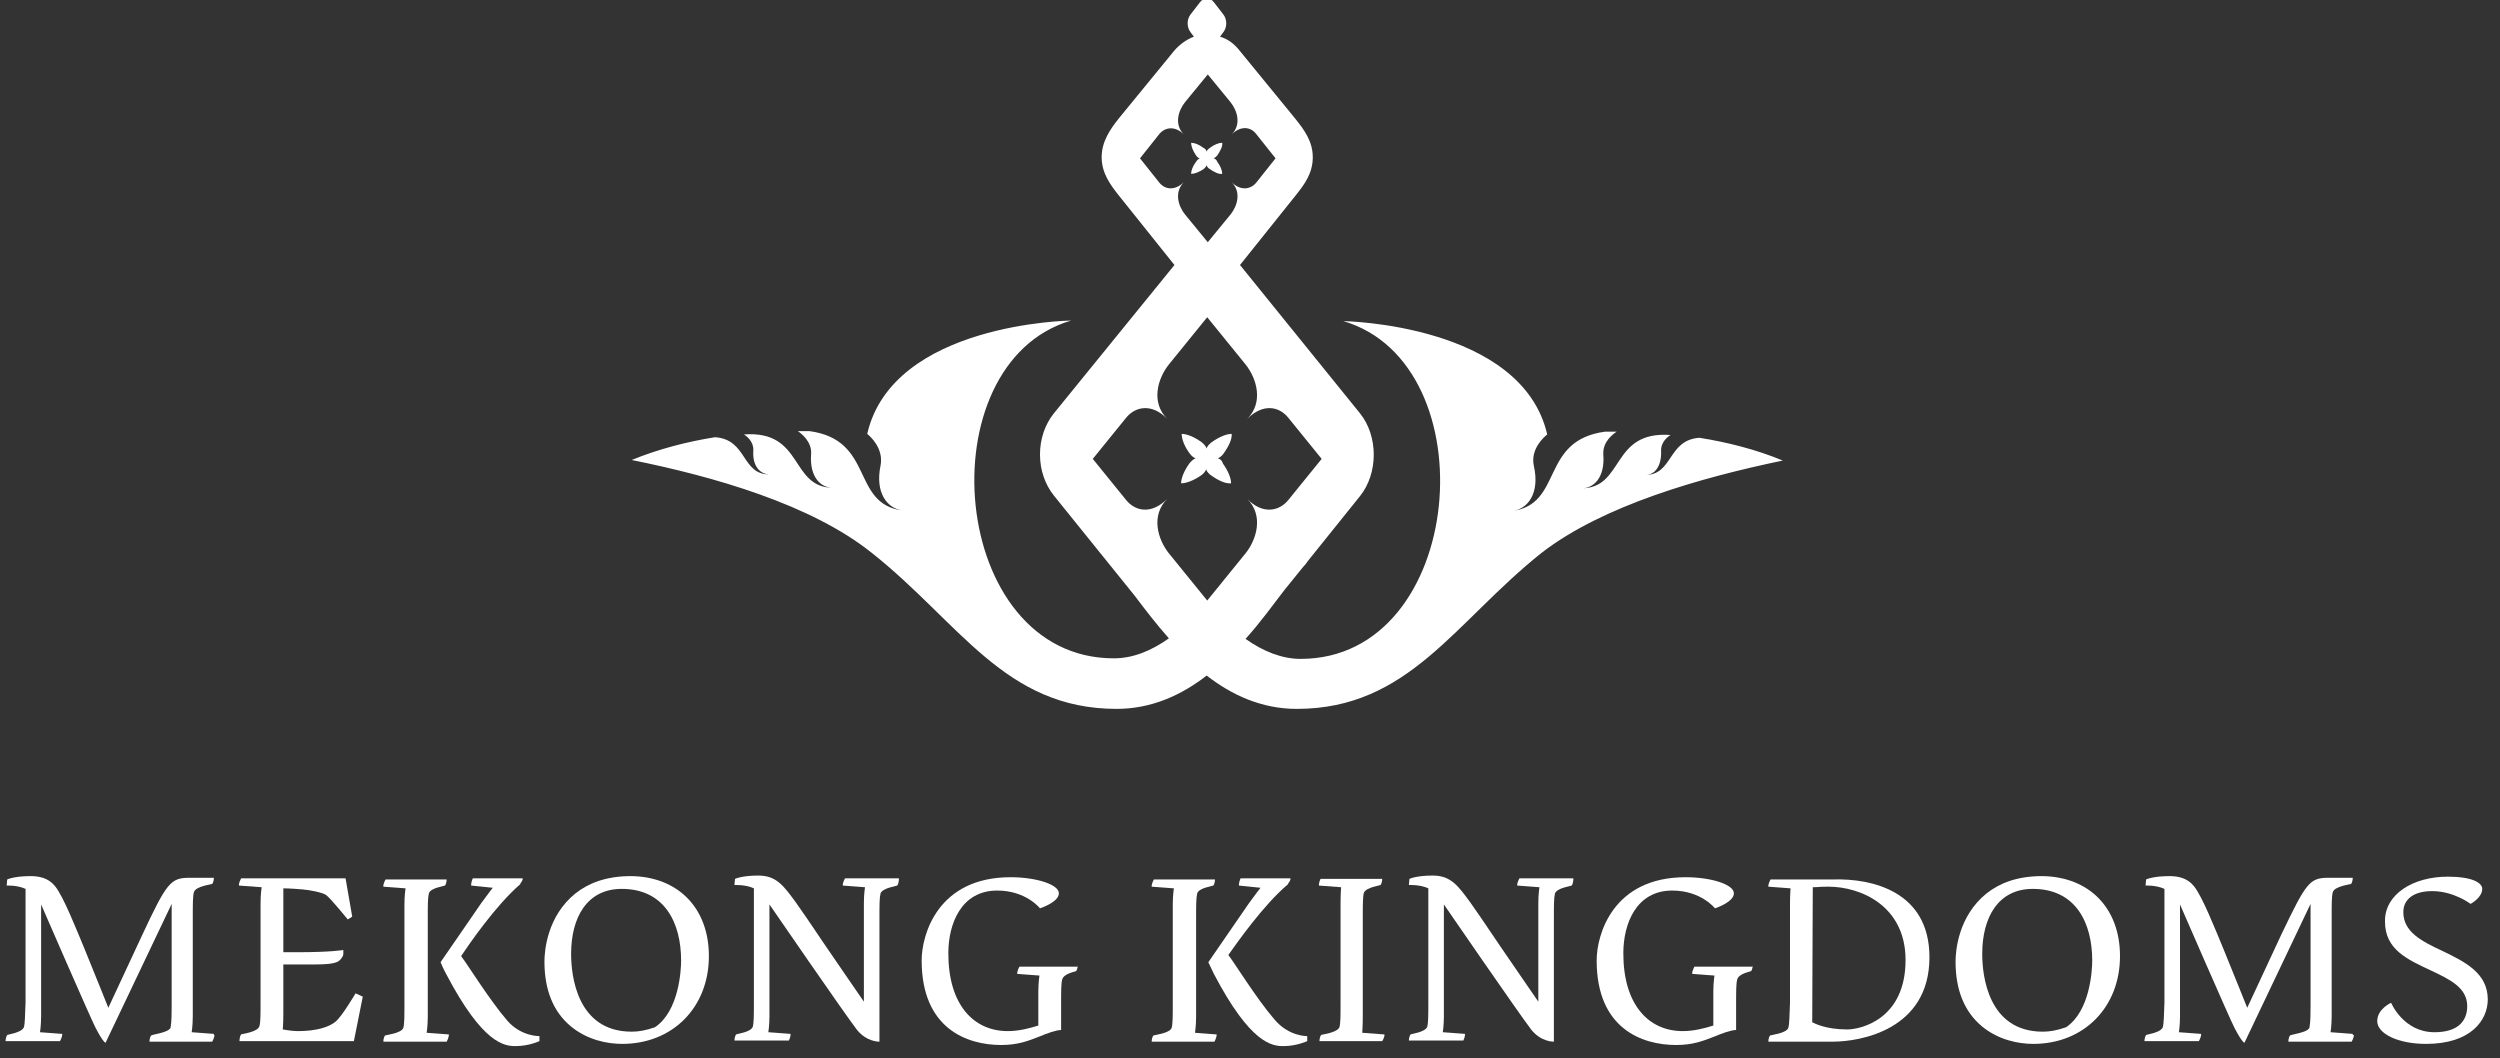 <?xml version="1.0" encoding="utf-8"?>
<!-- Generator: Adobe Illustrator 19.0.0, SVG Export Plug-In . SVG Version: 6.00 Build 0)  -->
<svg version="1.1" xmlns="http://www.w3.org/2000/svg" xmlns:xlink="http://www.w3.org/1999/xlink" x="0px" y="0px"
	 viewBox="0 0 450 190.5" style="enable-background:new 0 0 450 190.5;" xml:space="preserve">
<rect x="0" y="0" width="450" height="190.5" fill="#333333" stroke="none"/>
<style type="text/css">
	.st0{display:none;}
	.st1{display:inline;fill:#C9BDBD;}
	.st2{fill:#FFFFFF;}
</style>
<g id="Layer_2" class="st0">
	<rect id="XMLID_1_" x="-3.2" class="st1" width="459.2" height="190.5"/>
</g>
<g id="Layer_1">
	<g id="XMLID_2_">
		<g id="XMLID_29_">
			<path id="XMLID_34_" class="st2" d="M305.9,78.8c-5.8,0.4-4.7,6.8-9.9,6.7c1.7,0.1,3.1-1.4,3-4.3c-0.1-1.6,1.2-2.6,1.7-2.9
				c-10.9-0.8-8.2,9.7-16.2,9.6c2.4,0.1,4.4-2,4.1-6c-0.2-2.4,1.8-3.8,2.4-4.2c-0.7,0-1.4,0-2.1,0c-11.8,1.6-7.4,13.1-16.8,14.3
				c2.9-0.3,5.1-3.2,4-8.1c-0.7-3.1,1.9-5.3,2.4-5.7c-4.6-19.9-36.7-20.4-36.7-20.4c26.3,7.7,22.1,60.8-7.7,60.8
				c-3.4,0-6.8-1.4-9.9-3.6c2.7-3,5-6.2,7-8.8l3.4-4.2c0,0,0,0,0.1-0.1c0.3-0.3,0.5-0.6,0.7-0.9l9.4-11.7c3.3-4.1,3.3-10.8,0-14.9
				l-21.6-26.7l10-12.5c1.6-2,3.1-4,3.1-6.9s-1.6-5-3.2-7l-9.9-12.1c-1-1.3-2.2-2.2-3.6-2.6l0.6-0.8c0.7-0.9,0.7-2.3,0-3.2l-1.7-2.2
				c-0.7-0.9-1.8-0.9-2.5,0l-1.7,2.2c-0.7,0.9-0.7,2.3,0,3.2l0.6,0.8c-1.3,0.5-2.6,1.4-3.6,2.6l-9.9,12.1c-1.6,2-3.1,4.2-3.1,7
				s1.5,4.9,3.1,6.9l10,12.5l-21.7,26.7c-1.6,2-2.5,4.6-2.5,7.4c0,2.8,0.9,5.4,2.5,7.4l14.6,18.1c1.8,2.4,3.8,5,6.1,7.6
				c-3.1,2.2-6.4,3.6-9.9,3.6c-29.8,0-34-53.1-7.7-60.8c0,0-32.1,0.4-36.7,20.4c0.5,0.4,3,2.6,2.4,5.7c-1,4.8,1.1,7.7,4,8.1
				c-9.4-1.2-5-12.7-16.8-14.3c-0.7,0-1.4,0-2.1,0c0.6,0.4,2.6,1.9,2.4,4.2c-0.3,4,1.7,6.1,4.1,6c-8,0.1-5.3-10.4-16.2-9.6
				c0.5,0.3,1.8,1.3,1.7,2.9c-0.2,2.9,1.3,4.3,3,4.3c-5.2,0.1-4-6.3-9.9-6.7c-5,0.8-10.1,2.1-15,4.1c14.9,3,32.3,8,43.2,16.7
				c15.8,12.5,23.9,28.1,44.1,28.1c6.3,0,11.7-2.5,16.2-6c4.5,3.5,9.9,6,16.2,6c20.2,0,28.4-15.6,44.1-28.1
				C288.5,91,306,86,320.9,82.9C316.1,80.9,310.9,79.6,305.9,78.8 M208.7,32.9l-3.5-4.4c0,0,3.5-4.4,3.5-4.4c1-1.2,2.8-1.5,4.4,0.1
				c-1.8-1.8-1-4.3,0.2-5.8l4.1-5l4.1,5c1.2,1.5,2,4,0.2,5.8c1.6-1.6,3.4-1.4,4.4-0.1l3.5,4.4l-3.5,4.4c-1,1.2-2.8,1.5-4.4-0.1
				c1.8,1.8,1,4.3-0.2,5.8l-4.1,5l-4.1-5c-1.2-1.5-2-4-0.2-5.8C211.4,34.4,209.7,34.1,208.7,32.9 M217.3,108.1l-6.9-8.5
				c-2-2.5-3.3-6.8-0.3-9.8c-2.8,2.8-5.7,2.3-7.4,0.2c0,0-6-7.4-6-7.4c0,0,6-7.4,6-7.4c1.7-2.1,4.7-2.6,7.4,0.2
				c-3-3-1.7-7.3,0.3-9.8l6.9-8.5l6.9,8.5c2,2.5,3.3,6.8,0.3,9.8c2.8-2.8,5.7-2.3,7.4-0.2l6,7.4l-6,7.4c-1.7,2.1-4.7,2.6-7.4-0.2
				c3,3,1.7,7.3-0.3,9.8L217.3,108.1z"/>
			<path id="XMLID_33_" class="st2" d="M218.4,28.5c0.2,0,0.5-0.3,0.7-0.5c0.6-0.9,1-1.7,0.9-2.3c-0.6,0-1.4,0.3-2.2,0.9
				c-0.3,0.2-0.6,0.5-0.6,0.7c0-0.2-0.3-0.6-0.6-0.7c-0.8-0.6-1.6-0.9-2.2-0.9c0,0.6,0.3,1.4,0.9,2.3c0.2,0.3,0.5,0.5,0.7,0.5
				c-0.2,0-0.5,0.3-0.7,0.6c-0.6,0.8-0.9,1.6-0.9,2.2c0.6,0,1.4-0.3,2.3-0.9c0.2-0.2,0.5-0.5,0.5-0.7c0,0.2,0.2,0.5,0.5,0.7
				c0.9,0.6,1.7,1,2.3,0.9c0-0.6-0.3-1.4-0.9-2.2C219,28.8,218.7,28.5,218.4,28.5"/>
			<path id="XMLID_32_" class="st2" d="M219.1,82.5c0.3,0,0.8-0.4,1.1-0.8c1-1.4,1.6-2.7,1.5-3.6c-0.9,0-2.2,0.5-3.6,1.5
				c-0.4,0.3-0.9,0.8-0.9,1.2c0-0.3-0.5-0.9-0.9-1.2c-1.4-1-2.7-1.5-3.6-1.5c0,0.9,0.5,2.3,1.5,3.6c0.3,0.4,0.8,0.8,1.1,0.8
				c-0.3,0-0.8,0.4-1.2,0.9c-1,1.4-1.5,2.7-1.5,3.6c0.9,0,2.3-0.5,3.7-1.5c0.4-0.3,0.8-0.8,0.8-1.1c0,0.3,0.4,0.8,0.8,1.1
				c1.4,1,2.7,1.6,3.7,1.5c0-0.9-0.5-2.2-1.5-3.6C220,82.9,219.5,82.5,219.1,82.5"/>
		</g>
		<g id="XMLID_60_">
			<path id="XMLID_59_" class="st2" d="M38.6,186.3c0,0.5-0.4,1.2-0.4,1.2H26.9c0,0,0-0.7,0.3-1.1c0.1-0.2,3.1-0.5,3.5-1.4
				c0.2-1.1,0.2-2.7,0.2-3.9v-18.4c-2.9,6.1-11.9,25-11.9,25s-0.4,0-1.8-2.7c-0.8-1.5-9.8-22.2-9.8-22.2s0,20.7,0,20.1
				c0,1.7-0.2,2.9-0.2,2.9l4,0.3v0.1c0,0.5-0.4,1.2-0.4,1.2H1c0,0,0-0.7,0.3-1.1c0.1-0.1,2.6-0.4,3-1.4c0.2-0.7,0.2-2.1,0.3-4.5V160
				c-1.5-0.7-3.4-0.6-3.4-0.6l0.1-1.1c0,0,1.2-0.6,4.2-0.6c1.5,0,3.2,0.3,4.4,1.8c1.5,1.8,3.9,7.9,5.4,11.5
				c1.8,4.4,4.2,10.4,4.2,10.4s2.8-6,6.1-13.1c4.4-9.4,5.1-10.3,8.5-10.3h4.4c0,0,0,0.7-0.3,1.1c-0.1,0.1-3,0.4-3.3,1.5
				c-0.2,0.7-0.2,2.2-0.2,4.7v17.6c0,1.7-0.2,2.9-0.2,2.9l4,0.3V186.3z"/>
			<path id="XMLID_58_" class="st2" d="M65.3,179.4l-1.6,8H43.1c0,0,0-0.8,0.3-1.2c0.1-0.1,3-0.4,3.3-1.5c0.2-0.7,0.2-2.1,0.2-4.5
				c0-1.3,0-17.4,0-17.6c0-1.7,0.2-2.9,0.2-2.9l-4.1-0.3v-0.1c0-0.4,0.3-1,0.4-1.2h18.8l1.2,6.9l-0.8,0.5c0,0-3-3.7-3.9-4.4
				c-0.8-0.5-3-0.9-4.2-1c-2.2-0.2-3.5-0.2-3.5-0.2c0,2.6,0,7,0,11.5c0.4,0,1.4,0,2.5,0c6.2,0,8.3-0.4,8.3-0.4s0,0.5,0,0.8
				c-0.1,0.5-0.6,1.1-1,1.3c-0.8,0.4-2.3,0.5-4,0.5c-0.4,0-4.5,0-5.8,0v8.9c0,1.7-0.1,2.8-0.1,2.8s1.6,0.3,2.7,0.3
				c3.3,0,5.6-0.7,6.8-1.7c1.2-1,3.6-5.1,3.6-5.1L65.3,179.4z"/>
			<path id="XMLID_55_" class="st2" d="M80.8,186.2L80.8,186.2c0,0.6-0.4,1.3-0.4,1.3H69c0,0,0-0.7,0.3-1.1c0.1-0.1,3-0.4,3.3-1.4
				c0.2-0.7,0.2-2.1,0.2-4.5c0-1.3,0-17.4,0-17.7c0-1.7,0.2-2.9,0.2-2.9l-4-0.3v-0.1c0-0.5,0.4-1.2,0.4-1.2h11c0,0,0,0.7-0.3,1.1
				c-0.1,0.1-2.6,0.4-2.9,1.4c-0.2,0.8-0.2,2.1-0.2,4.5c0,1.2,0,17.4,0,17.7c0,1.6-0.2,2.9-0.2,2.9L80.8,186.2z M97.1,186.5v0.9
				c0,0-1.9,0.9-4.3,0.9c-2,0-5.9-0.4-12.5-13c-0.5-0.9-1-2.1-1-2.1c0,0,4.6-6.7,7.3-10.6c1-1.4,2.1-2.8,2.1-2.8l-3.9-0.4v-0.1
				c0-0.5,0.3-1.2,0.3-1.2h9c0,0,0,0.3-0.2,0.6c-0.1,0.1-0.2,0.3-0.3,0.5C89.2,163,84.4,170,83,172.1c1.1,1.4,5.1,7.9,8.3,11.6
				C93.8,186.6,97.1,186.5,97.1,186.5"/>
			<path id="XMLID_52_" class="st2" d="M127.6,172.1c0,9.2-6.5,15.8-15.6,15.8c-2.7,0-6.3-0.7-9.3-3.2c-3.1-2.6-4.7-6.5-4.7-11.6
				c0-2,0.5-8.2,5.6-12.3c2.3-1.8,5.4-3.1,10-3.1C122,157.8,127.6,163.4,127.6,172.1 M122.6,172.9c0-6.7-2.9-12.9-10.7-12.9
				c-6.2,0-9.1,5.1-9.1,11.7c0,3.8,1,14,10.9,14c1.2,0,2.5-0.2,4.2-0.8C122.2,182,122.6,174.7,122.6,172.9"/>
			<path id="XMLID_51_" class="st2" d="M161.8,158.3c0,0,0,0.7-0.3,1.1c-0.1,0.1-2.6,0.4-3,1.4c-0.2,0.8-0.2,2.1-0.2,4.5v22.2
				c0,0-2.3,0.1-4.1-2.2c-2.3-3-15.7-22.5-15.7-22.5v20.1c0,1.7-0.2,2.9-0.2,2.9l4,0.3c0,0,0,0,0,0.1c0,0.5-0.3,1.1-0.3,1.1h-9.8
				c0,0,0-0.7,0.3-1.1c0.1-0.1,2.7-0.4,3-1.4c0.2-0.7,0.2-2.1,0.2-4.5v-20.4c-1.5-0.7-3.5-0.6-3.5-0.6l0.1-1.1c0,0,1.2-0.6,4.2-0.6
				c3.3,0,4.6,1.9,6.8,4.9c0.5,0.7,2.8,4,5.4,7.9c2.3,3.3,4.9,7.2,6.8,9.9v0v-17.7c0-1.7,0.2-2.9,0.2-2.9l-4-0.3v-0.1
				c0-0.5,0.4-1.2,0.4-1.2H161.8z"/>
			<path id="XMLID_50_" class="st2" d="M194,173.7c0,0,0,0.7-0.3,1.1c-0.1,0.1-2.2,0.4-2.5,1.5c-0.2,0.7-0.2,2.1-0.2,4.5
				c0,0.8,0,1.7,0,4.6h0c-0.9,0-2.8,0.7-3.7,1.1c-2.3,0.9-4.1,1.6-7.1,1.6c-6.2,0-14.3-3-14.3-15.2c0-4.8,3-15,16-15
				c4.6,0,8.7,1.3,8.7,2.9c0,1.6-3.4,2.7-3.4,2.7s-2.5-3.2-7.7-3.2c-6.5,0-8.8,6-8.8,11.3c0,9.2,4.5,14,10.7,14c2,0,3.9-0.5,5.5-1
				c0-2.6,0-5.9,0-6.1c0-1.6,0.2-2.9,0.2-2.9l-4-0.3v-0.1c0-0.5,0.4-1.2,0.4-1.2H194z"/>
			<path id="XMLID_47_" class="st2" d="M219,186.2L219,186.2c0,0.6-0.4,1.3-0.4,1.3h-11.3c0,0,0-0.7,0.3-1.1c0.1-0.1,3-0.4,3.3-1.4
				c0.2-0.7,0.2-2.1,0.2-4.5c0-1.3,0-17.4,0-17.7c0-1.7,0.2-2.9,0.2-2.9l-4-0.3v-0.1c0-0.5,0.4-1.2,0.4-1.2h11c0,0,0,0.7-0.3,1.1
				c-0.1,0.1-2.6,0.4-2.9,1.4c-0.2,0.8-0.2,2.1-0.2,4.5c0,1.2,0,17.4,0,17.7c0,1.6-0.2,2.9-0.2,2.9L219,186.2z M235.3,186.5v0.9
				c0,0-1.9,0.9-4.3,0.9c-2,0-5.9-0.4-12.5-13l-1-2.1c0,0,4.6-6.7,7.3-10.6c1-1.4,2.1-2.8,2.1-2.8l-3.9-0.4v-0.1
				c0-0.5,0.3-1.2,0.3-1.2h9c0,0,0,0.3-0.2,0.6c-0.1,0.1-0.2,0.3-0.3,0.5c-4.4,3.7-9.2,10.6-10.7,12.7c1.1,1.4,5.1,7.9,8.3,11.6
				C232,186.6,235.3,186.5,235.3,186.5"/>
			<path id="XMLID_46_" class="st2" d="M249.2,186.3c0,0.5-0.4,1.1-0.4,1.1h-11.3c0,0,0-0.7,0.3-1.1c0.1-0.1,2.9-0.4,3.3-1.4
				c0.2-0.7,0.2-2.1,0.2-4.5c0-1.3,0-17.6,0-17.8c0-1.7,0.1-2.9,0.1-2.9l-4-0.3v-0.1c0-0.5,0.3-1.1,0.3-1.1h11.1c0,0,0,0.7-0.3,1.1
				c-0.1,0.1-2.6,0.4-3,1.4c-0.2,0.7-0.2,2.2-0.2,4.6c0,1.3,0,17.4,0,17.7c0,1.7-0.1,2.9-0.1,2.9l4,0.3V186.3z"/>
			<path id="XMLID_45_" class="st2" d="M283.2,158.3c0,0,0,0.7-0.3,1.1c-0.1,0.1-2.6,0.4-3,1.4c-0.2,0.8-0.2,2.1-0.2,4.5v22.2
				c0,0-2.3,0.1-4.1-2.2c-2.3-3-15.7-22.5-15.7-22.5v20.1c0,1.7-0.2,2.9-0.2,2.9l4,0.3c0,0,0,0,0,0.1c0,0.5-0.3,1.1-0.3,1.1h-9.8
				c0,0,0-0.7,0.3-1.1c0.1-0.1,2.7-0.4,3-1.4c0.2-0.7,0.2-2.1,0.2-4.5v-20.4c-1.5-0.7-3.5-0.6-3.5-0.6l0.1-1.1c0,0,1.2-0.6,4.2-0.6
				c3.3,0,4.6,1.9,6.8,4.9c0.5,0.7,2.8,4,5.4,7.9c2.3,3.3,4.9,7.2,6.8,9.9v0v-17.7c0-1.7,0.2-2.9,0.2-2.9l-4-0.3v-0.1
				c0-0.5,0.4-1.2,0.4-1.2H283.2z"/>
			<path id="XMLID_44_" class="st2" d="M315.5,173.7c0,0,0,0.7-0.3,1.1c-0.1,0.1-2.2,0.4-2.5,1.5c-0.2,0.7-0.2,2.1-0.2,4.5
				c0,0.8,0,1.7,0,4.6h0c-0.9,0-2.8,0.7-3.7,1.1c-2.3,0.9-4.1,1.6-7.1,1.6c-6.2,0-14.3-3-14.3-15.2c0-4.8,3-15,16-15
				c4.6,0,8.7,1.3,8.7,2.9c0,1.6-3.4,2.7-3.4,2.7s-2.5-3.2-7.7-3.2c-6.5,0-8.8,6-8.8,11.3c0,9.2,4.5,14,10.7,14c2,0,3.9-0.5,5.5-1
				c0-2.6,0-5.9,0-6.1c0-1.6,0.2-2.9,0.2-2.9l-4-0.3v-0.1c0-0.5,0.4-1.2,0.4-1.2H315.5z"/>
			<path id="XMLID_41_" class="st2" d="M347.3,172.3c0,13.1-12.5,15.2-17.4,15.2h-11.6c0,0,0-0.7,0.3-1.1c0.1-0.1,3-0.4,3.3-1.4
				c0.2-0.7,0.2-2.1,0.3-4.5c0-1.3,0-17.5,0-17.7c0-1.7,0.1-2.9,0.1-2.9l-4-0.3v-0.1c0-0.5,0.4-1.2,0.4-1.2h7.6c0,0,1.7,0,3.7,0
				C336.9,158.1,347.3,160.4,347.3,172.3 M343,172.8c0-9.7-8-13.2-13.9-13.2c-1.6,0-1.9,0.1-2.8,0.1c0,4.4-0.1,20-0.1,24.3
				c0.4,0.2,2.4,1.3,6.3,1.3C334.9,185.3,343,183.5,343,172.8"/>
			<path id="XMLID_38_" class="st2" d="M381.6,172.1c0,9.2-6.5,15.8-15.6,15.8c-2.7,0-6.3-0.7-9.3-3.2c-3.1-2.6-4.7-6.5-4.7-11.6
				c0-2,0.5-8.2,5.6-12.3c2.3-1.8,5.4-3.1,10-3.1C376,157.8,381.6,163.4,381.6,172.1 M376.6,172.9c0-6.7-2.9-12.9-10.7-12.9
				c-6.2,0-9.1,5.1-9.1,11.7c0,3.8,1,14,10.9,14c1.2,0,2.5-0.2,4.2-0.8C376.2,182,376.6,174.7,376.6,172.9"/>
			<path id="XMLID_31_" class="st2" d="M423.7,186.3c0,0.5-0.4,1.2-0.4,1.2h-11.4c0,0,0-0.7,0.3-1.1c0.1-0.2,3.1-0.5,3.5-1.4
				c0.2-1.1,0.2-2.7,0.2-3.9v-18.4c-2.9,6.1-11.9,25-11.9,25s-0.4,0-1.8-2.7c-0.8-1.5-9.8-22.2-9.8-22.2s0,20.7,0,20.1
				c0,1.7-0.2,2.9-0.2,2.9l4,0.3v0.1c0,0.5-0.4,1.2-0.4,1.2h-9.8c0,0,0-0.7,0.3-1.1c0.1-0.1,2.6-0.4,3-1.4c0.2-0.7,0.2-2.1,0.3-4.5
				V160c-1.5-0.7-3.4-0.6-3.4-0.6l0.1-1.1c0,0,1.2-0.6,4.2-0.6c1.5,0,3.2,0.3,4.4,1.8c1.5,1.8,3.9,7.9,5.4,11.5
				c1.8,4.4,4.2,10.4,4.2,10.4s2.8-6,6.1-13.1c4.5-9.4,5.1-10.3,8.5-10.3h4.4c0,0,0,0.7-0.3,1.1c-0.1,0.1-3,0.4-3.3,1.5
				c-0.2,0.7-0.2,2.2-0.2,4.7v17.6c0,1.7-0.2,2.9-0.2,2.9l4,0.3V186.3z"/>
			<path id="XMLID_30_" class="st2" d="M440.6,157.8c4.4,0,6.2,1.1,6.2,2.2c0,1.6-2.1,2.7-2.1,2.7s-3-2.3-6.9-2.3
				c-3.4,0-5.2,1.5-5.2,3.8c0,3.5,3.2,5.2,7.1,7c3.9,1.9,8.1,3.9,8.1,8.7c0,3.7-3,8-11.1,8c-5.2,0-8.8-1.9-8.8-4.1
				c0-2.2,2.5-3.3,2.5-3.3s2.2,5.3,7.8,5.3c4.1,0,5.9-1.9,5.9-4.7c0-3.3-3.1-4.8-6.5-6.4c-4.3-2-8.3-3.8-8.3-8.8
				C429.2,161,434.3,157.8,440.6,157.8"/>
		</g>
	</g>
</g>
</svg>
